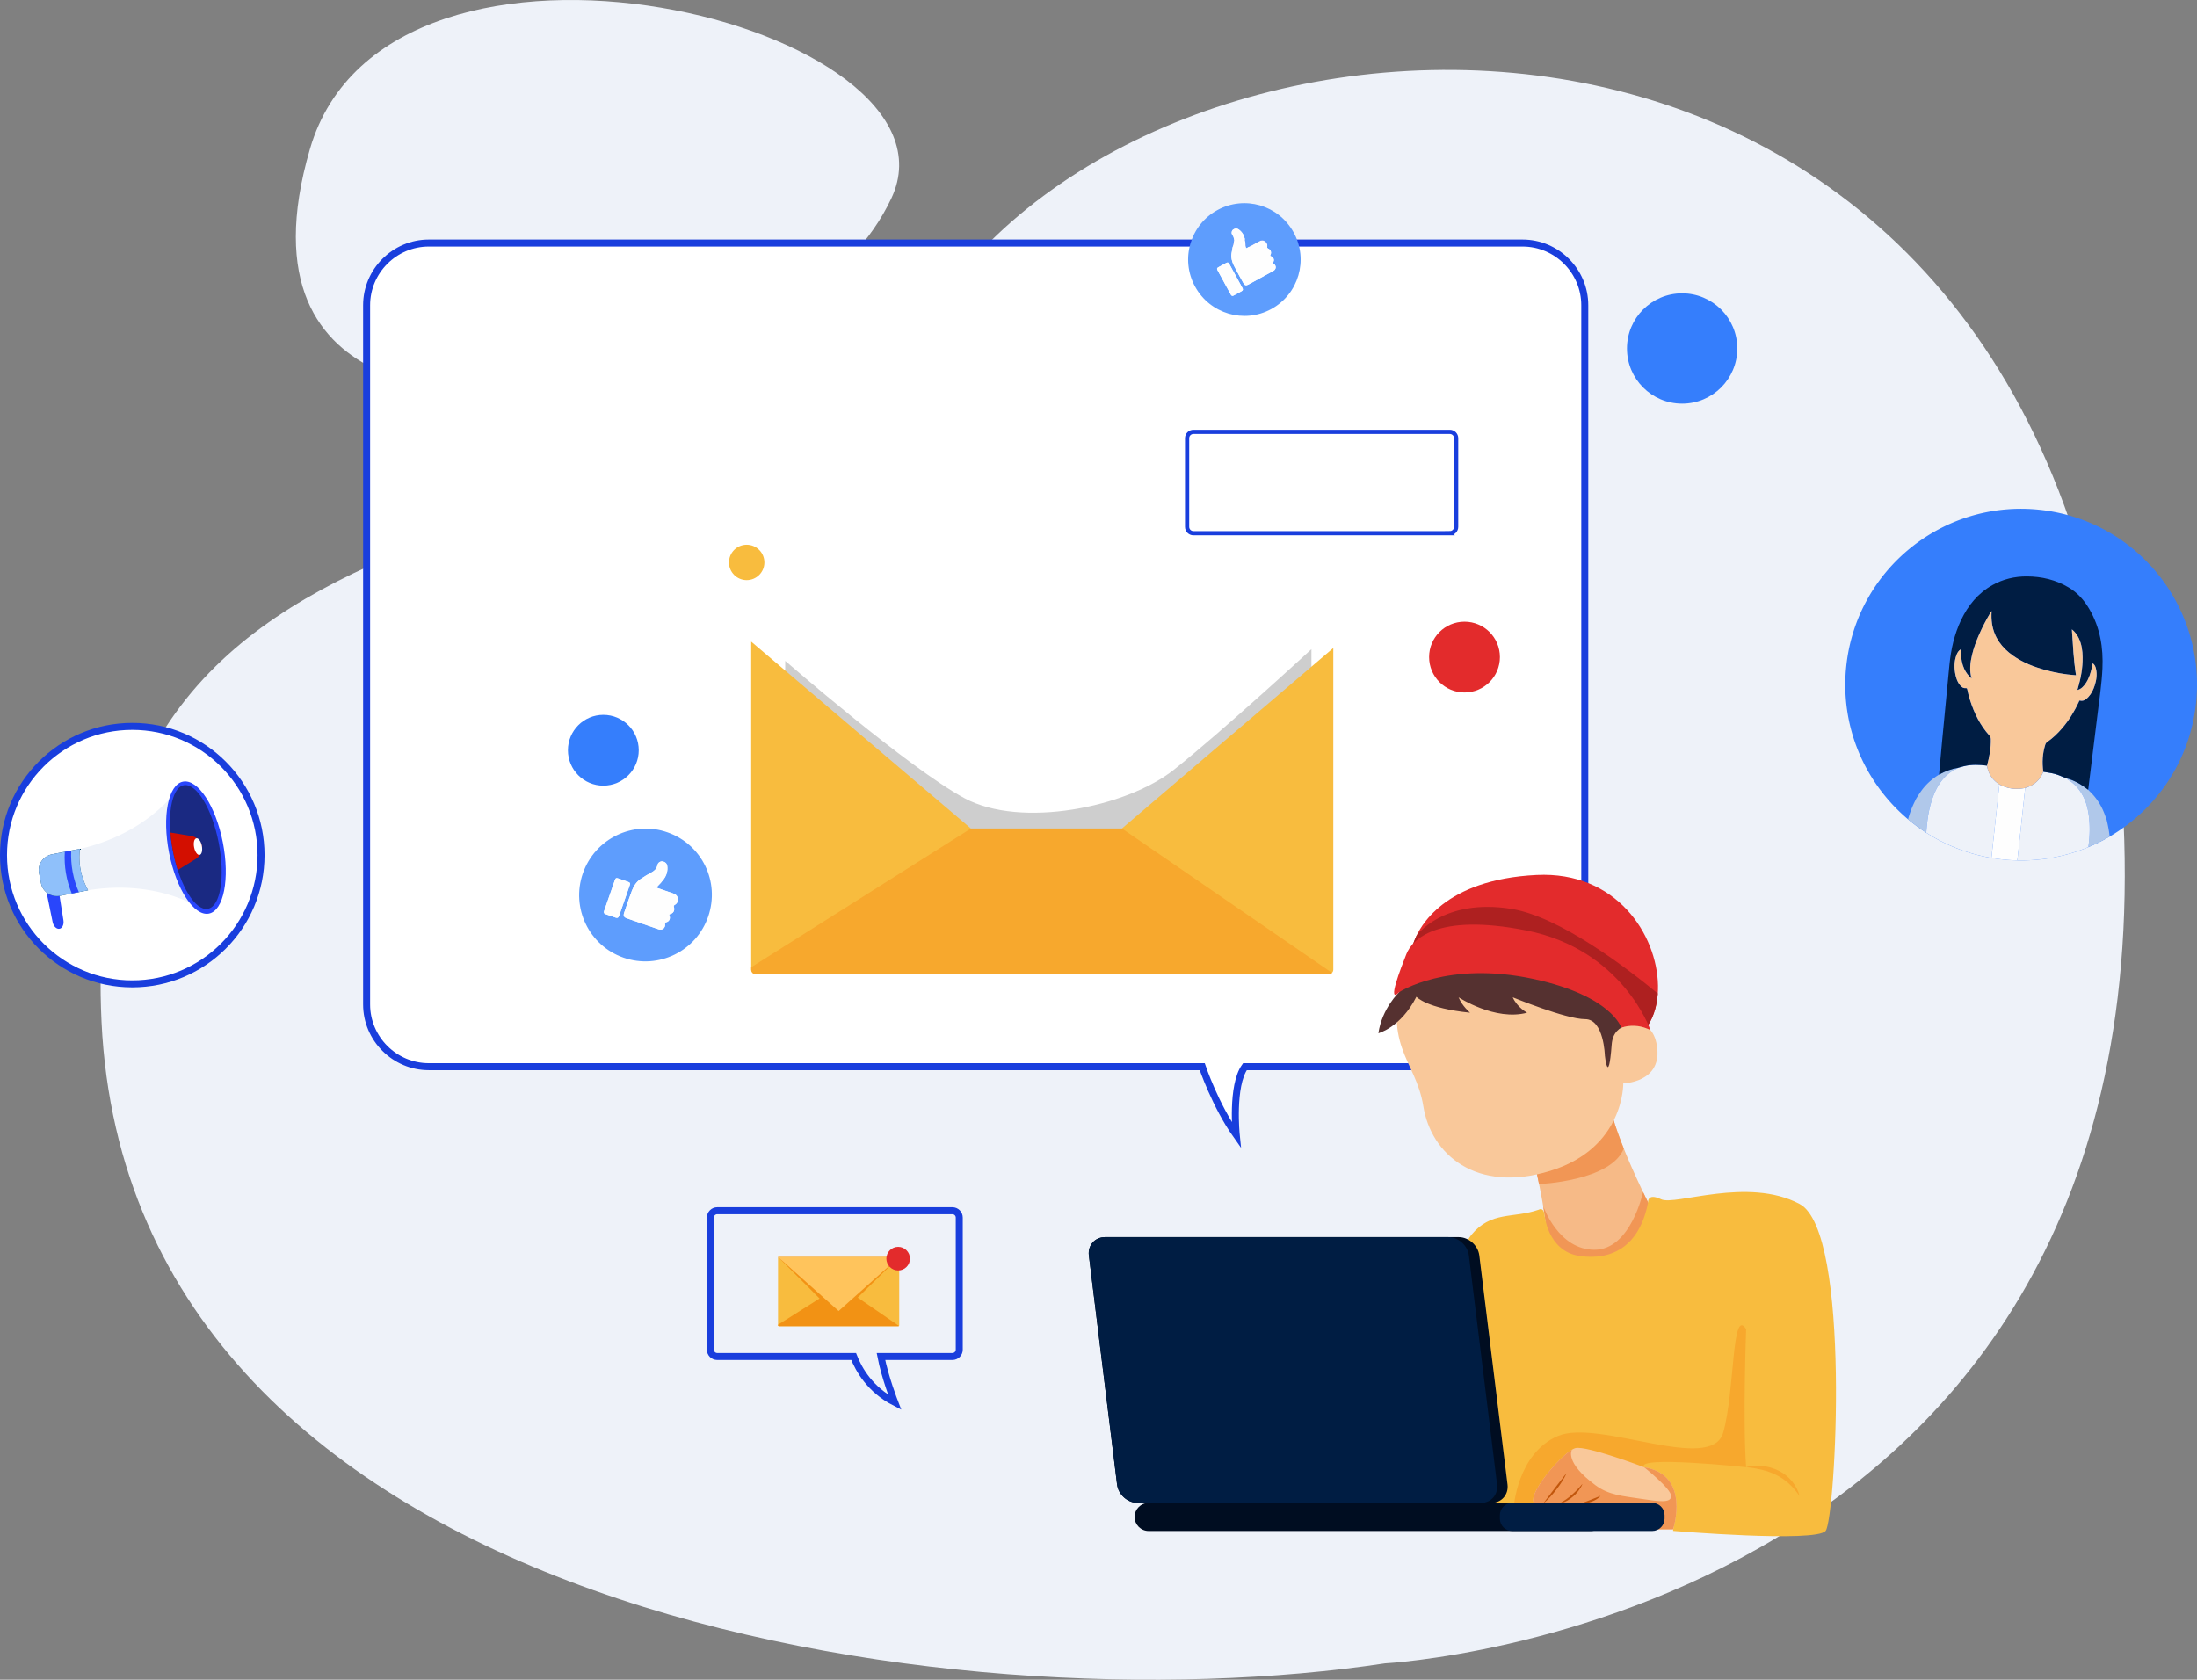 <svg xmlns="http://www.w3.org/2000/svg" width="3138.6" height="2400"><rect width="100%" height="100%" fill="#808080" stroke="none"/><style>.st26{fill:#fefefe}.st29{fill:#5e9dfd}.st0{fill:#eef2f9}.st2{fill:#fff}.st1{fill:#357efc}.st3{stroke:#193edd;fill:none;stroke-width:10}.st15{fill:#2946fb}.st5{fill:#e32b2c}.st13{fill:#f7a82d}.st8{fill:#f19655}.st10{fill:#f9c89a}.st9{fill:#f8bc3e}</style><path class="st0" d="M723.31 557.95s433.59-27.38 550.09-274.59c116.51-247.2-718.2-455.82-830.57-70.6-112.36 385.22 280.48 345.19 280.48 345.19"/><path class="st0" d="M1978.72 2376.59s1142.25-59.25 1051.58-1259.53C2939.64-83.21 1759.76-71.85 1375.05 388.09c-384.71 459.95-1270.61 221.7-1230 1071.96 40.6 850.26 1221.33 1009.35 1833.67 916.54"/><path class="st1" d="M2101.5 792.58h-366.34c-4.95 0-9-4.05-9-9V656.79c0-4.95 4.05-9 9-9h366.34c4.95 0 9 4.05 9 9v126.79c0 4.95-4.05 9-9 9"/><path class="st2" d="M2263.97 436.13v999.08c0 48.88-40 88.88-88.89 88.88h-396.62c-19.63 27.54-12.4 97.51-12.4 97.51-29.97-42.37-48.58-97.51-48.58-97.51H612.63c-48.88 0-88.89-40-88.89-88.88V436.13c0-48.88 40.01-88.87 88.89-88.87h1562.45c48.89 0 88.89 39.99 88.89 88.87"/><path class="st3" d="M2263.97 436.13v999.08c0 48.88-40 88.88-88.89 88.88h-396.62c-19.63 27.54-12.4 97.51-12.4 97.51-29.97-42.37-48.58-97.51-48.58-97.51H612.63c-48.88 0-88.89-40-88.89-88.88V436.13c0-48.88 40.01-88.87 88.89-88.87h1562.45c48.89 0 88.89 39.99 88.89 88.87z"/><path d="M1613.65-2128.11H984.9v412.55h628.75zm-491.89 224.13h751.72v815.63h-751.72zm0 2848.24s176.03 153.23 256.36 196.36c80.33 43.14 230.57 13.39 299-40.9 68.43-54.3 196.36-172.19 196.36-172.19v265.16s-409.74 167.12-488.25 139.34c-78.51-27.77-263.47-209.51-263.47-209.51z" fill="#cecece"/><path class="st5" d="M2368.26 1419.56c-1.39 20.18-7.52 38.28-18.37 51.53 0 0-146.46-115.89-186.63-119.68-.15-.01-.33-.03-.51-.04-11.72-1.09-28.65-1.88-46.81-2.45-44.58-1.38-96.48-1.47-96.48-1.47s.39-1.55 1.41-4.24l.04-.11c6.85-18.06 41.47-86.47 174.33-92.93 114.14-5.53 172.07 85.51 173.32 157.83.06 3.91-.03 7.78-.3 11.56"/><path d="M2368.26 1419.56c-1.39 20.18-7.52 38.28-18.37 51.53 0 0-146.46-115.89-186.63-119.68-.15-.01-.33-.03-.51-.04-14.24-.95-128.58 3.76-146.76 3.18l4.88-11.34.04-.11 2.73-6.32s37.81-53.63 135.16-38.26c69.67 11 167.43 86.31 209.46 121.04" fill="#ae2020"/><path d="M2372.26 1805.78c-24.54 42.4-179.99 43.14-165.11 6.7 6.9-16.9 3.24-54.28-2.67-89.51-.02-.03-.02-.05-.02-.05a878.634 878.634 0 00-5.82-31.11c-5.53-26.99-10.84-47.43-10.84-47.43s110.83-122.72 110.83-78.1c0 17.03 9.43 45.77 21.08 74.79 8.94 22.23 19.17 44.64 27.48 62.07 9.28 19.45 16.15 32.73 16.15 32.73s33.47 27.51 8.92 69.91" fill="#f6ba87"/><path class="st8" d="M2319.72 1641.07c-18.47 46.65-121.08 50.74-121.08 50.74-5.53-26.99-10.84-47.43-10.84-47.43s110.83-122.72 110.83-78.1c0 17.03 9.43 45.77 21.09 74.79m52.54 164.71c-24.54 42.4-179.99 43.14-165.11 6.7 6.9-16.9 3.24-54.28-2.67-89.51.66 1.9 22.08 62.73 73.33 62.73 52.06 0 69.38-82.56 69.38-82.56 9.28 19.45 16.15 32.73 16.15 32.73s33.47 27.51 8.92 69.91"/><path class="st9" d="M2206.31 1734.51s3.81 53.42 50.67 60.12c46.86 6.69 85.5-14.86 97.42-76.6 0 0-1.47-14.14 18.61-4.48 20.08 9.67 123.47-32.72 197.85 6.7s51.32 449.99 37.19 467.1c-14.14 17.1-217.93 0-217.93 0s2.29-15.6-1.43-26.01c-3.72-10.42-284.19 6.67-284.19 6.67l-135.37-44.63s104.13-324.04 132.65-358.75c28.51-34.71 59.5-23.31 96.44-36.2 0 0 6.36-4.16 8.09 6.08"/><path class="st10" d="M2009.24 1378.36c-38.37 116.03 13.2 133.88 24.11 202.31 10.91 68.42 75.37 124.95 181.48 92.23 106.12-32.73 104.13-124.96 104.13-124.96s53.55-.99 48.6-49.59c-4.96-48.59-45.62-38.67-65.46-22.81 0 0-43.63-88.26-82.31-88.26s-210.55-8.92-210.55-8.92"/><path d="M1998.79 1417.65s-24.45 22.94-29.66 58.64c0 0 31.94-8.05 54.3-52.07 0 0 14.13 16.49 76.61 22.75 0 0-11.16-9.36-16.36-22 0 0 52.23 34.33 97.89 22 0 0-13.84-7.13-20.54-22 0 0 76.41 31.36 103.39 31.23 26.98-.12 28.26 52.07 28.26 52.07s5.04 45.87 9.75-15.87c2.65-34.68 40.33-28.43 40.33-28.43-6.82-16.59-89-80.55-89-80.55s-190.91-52.92-205.78-41.76c-14.88 11.16-38.74 36.7-38.74 36.7z" fill="#553130"/><path class="st5" d="M1998.79 1417.65s68.56-45.66 192.74-18.72c110.82 24.05 124.6 69.37 124.6 69.37 12.16-3.98 25.34-3.5 37.14 1.44 1.46.61 2.93 1.26 4.44 1.96 0 0-39.44-115.09-177.59-142.33-128.46-25.34-163.03 13.78-171.01 33.86-7.99 20.08-28.26 72.39-10.32 54.42"/><path d="M2098.8 1903.96s22.07 11.16 17.6 54.3c-4.46 43.14-11.9 209.75-11.9 209.75l-77.28-25.48s52.74-124.77 58.69-182.04c5.95-57.27.5-56.53 12.89-56.53z" stroke="#fff" fill="none"/><path class="st13" d="M2494.5 1899.01s-4.96 130.9 0 197.35c0 0-158.68-16.86-145.79 0l-167.14 54.54-19.3 3.97s4.96-78.35 63.47-103.14c58.51-24.79 219.17 54.55 236.03-4.96 16.86-59.5 11.9-180.49 32.73-147.76"/><path class="st10" d="M2390.11 2185.11h-31.48l15.87-19.23c0-10.08-8.17-18.25-18.25-18.25H2191.6c-9.44-12.5 34.26-64.35 54.02-76.28l.01-.02c1.87-1.13 3.53-1.9 4.91-2.24 15.86-3.97 98.17 27.26 98.17 27.26 67.44 10.91 41.4 88.76 41.4 88.76"/><path class="st8" d="M2390.11 2185.11h-31.48l15.87-19.23c0-10.08-8.17-18.25-18.25-18.25H2191.6c-9.44-12.5 34.26-64.35 54.02-76.28-.36.61-10.83 17.84 33.67 50.79 19.19 14.21 39.17 15.38 64.96 19.35 25.79 3.95 43.14 6.44 43.14-3.97s-38.68-41.17-38.68-41.17c67.44 10.91 41.4 88.76 41.4 88.76"/><path d="M2286.3 2137.65c-1.7 1.91-3.63 3.33-5.64 4.57-2 1.27-4.11 2.28-6.29 3.14-2.17.86-4.43 1.5-6.75 1.96-2.32.46-4.71.71-7.25.45l-.09-.28 6.52-2.41c2.17-.81 4.33-1.65 6.48-2.51 2.16-.84 4.32-1.69 6.46-2.56l6.43-2.63zm-25.85-16.9c-1.36 3.45-3.33 6.53-5.53 9.39-1.08 1.46-2.31 2.79-3.52 4.14-.6.67-1.26 1.29-1.92 1.91-.66.62-1.29 1.27-1.98 1.86-1.4 1.16-2.79 2.32-4.28 3.38-.74.53-1.51 1.02-2.28 1.5-.77.5-1.53.98-2.36 1.4-3.19 1.76-6.66 3.11-10.3 3.73l-.12-.27c1.55-.85 3.14-1.6 4.62-2.56 1.53-.88 2.99-1.87 4.45-2.86 2.87-2.05 5.66-4.21 8.29-6.57 2.66-2.32 5.22-4.76 7.67-7.3 1.22-1.28 2.42-2.58 3.58-3.9 1.19-1.31 2.34-2.66 3.44-4.04zm-22.69-15.38c-1.84 4.16-4.09 8-6.48 11.73-1.15 1.9-2.46 3.68-3.69 5.52-1.28 1.79-2.61 3.56-3.92 5.34-1.38 1.72-2.73 3.47-4.14 5.17-1.46 1.67-2.84 3.39-4.37 5-2.98 3.28-6.11 6.45-9.63 9.31l-.24-.18 16-21.13 16.23-20.94z" fill="#c1560c"/><path class="st13" d="M2494.5 2096.36c1.87-.61 3.81-1 5.76-1.32 1.95-.34 3.92-.53 5.89-.67 3.95-.25 7.94-.15 11.91.28 7.93.89 15.82 3.1 23.06 6.76 3.61 1.86 7.06 4.03 10.26 6.53 3.15 2.57 6.1 5.37 8.66 8.49 5.12 6.24 8.87 13.47 10.82 21.08-4.6-6.37-9.36-12.26-14.82-17.31-2.74-2.51-5.63-4.8-8.62-6.93-1.54-1-3.03-2.06-4.64-2.95-.78-.49-1.57-.96-2.39-1.38-.81-.42-1.59-.9-2.43-1.28-6.55-3.33-13.57-5.79-20.85-7.6-7.29-1.8-14.81-3.02-22.61-3.7"/><path class="st15" d="M2931.84-212.39H1107.08v36.44h1824.76z"/><path d="M1640.91 2187.47h631.7c11.03 0 20.06-9.03 20.06-20.06 0-11.04-9.03-20.06-20.06-20.06h-631.7c-11.04 0-20.07 9.02-20.07 20.06 0 11.03 9.03 20.06 20.07 20.06m-15.6-40.12h505.26c14.44 0 24.79-11.82 23.02-26.25l-40.28-327.26c-1.78-14.43-15.04-26.24-29.48-26.24h-505.26c-14.43 0-24.79 11.81-23.02 26.24l40.28 327.26c1.78 14.43 15.04 26.25 29.48 26.25" fill="#000d21" fill-rule="evenodd"/><path d="M1625.31 2147.35h490.35c14.44 0 24.8-11.82 23.02-26.25l-40.28-327.26c-1.77-14.43-15.04-26.24-29.47-26.24h-490.36c-14.43 0-24.79 11.81-23.02 26.24l40.28 327.26c1.78 14.43 15.04 26.25 29.48 26.25m735.08 40.12h-200.13c-9.66 0-17.58-7.91-17.58-17.58v-4.96c0-9.67 7.92-17.58 17.58-17.58h200.13c9.67 0 17.58 7.91 17.58 17.58v4.96c0 9.67-7.91 17.58-17.58 17.58" fill="#001d43" fill-rule="evenodd"/><path class="st9" d="M1904.72 925.87v459.46c0 1.8-.73 3.46-1.9 4.66a6.685 6.685 0 01-4.79 2.03h-818.17c-3.68 0-6.69-3-6.69-6.69V916.75l313.87 267.01h215.7z"/><path class="st13" d="M1902.82 1389.99a6.685 6.685 0 01-4.79 2.03h-818.17c-3.68 0-6.69-3-6.69-6.69v-3.34l313.87-198.23h215.7z"/><path class="st1" d="M1561.09-1764.15h-365.94v234.05h365.94z"/><path class="st2" d="M1352.5 712.38v91.23l65.45-47.78zm718.71 49.46h-366.34c-4.95 0-9-4.05-9-9V626.05c0-4.95 4.05-9 9-9h366.34c4.95 0 9 4.05 9 9v126.79c0 4.95-4.05 9-9 9"/><path d="M2071.21 761.84h-366.34c-4.95 0-9-4.05-9-9V626.05c0-4.95 4.05-9 9-9h366.34c4.95 0 9 4.05 9 9v126.79c0 4.95-4.05 9-9 9z" stroke="#193edd" fill="none" stroke-width="6"/><path class="st0" d="M1360.65 1729.92h-336.06c-5.36 0-9.74 4.38-9.74 9.73v188.8c0 5.35 4.38 9.73 9.74 9.73h194.91c7.25 18.59 23.6 47.45 58.65 65.45 0 0-13.95-35.88-19.65-65.45h102.15c5.36 0 9.73-4.38 9.73-9.73v-188.8c0-5.35-4.37-9.73-9.73-9.73"/><path class="st3" d="M1360.65 1729.92h-336.06c-5.36 0-9.74 4.38-9.74 9.73v188.8c0 5.35 4.38 9.73 9.74 9.73h194.91c7.25 18.59 23.6 47.45 58.65 65.45 0 0-13.95-35.88-19.65-65.45h102.15c5.36 0 9.73-4.38 9.73-9.73v-188.8c0-5.35-4.37-9.73-9.73-9.73z"/><path class="st9" d="M1284.65 1795.91v97.57c0 .37-.15.72-.4.97-.25.26-.6.42-.99.42h-170.37a1.4 1.4 0 01-1.39-1.39v-97.57l65.36 55.6h44.91z"/><path d="M1225.37 1853.98l59.28-58.07H1111.5l59.33 59.4-59.33 37.47v.7c0 .77.63 1.39 1.39 1.39h170.37c.39 0 .74-.16.99-.42z" fill="#f29214"/><path d="M1111.5 1795.91h173.15l-86.57 77.28z" fill="#ffc45c"/><path class="st5" d="M1266.25 1798.35c0-9.31 7.55-16.86 16.86-16.86 9.31 0 16.86 7.55 16.86 16.86 0 9.31-7.55 16.86-16.86 16.86-9.31 0-16.86-7.55-16.86-16.86m775.33-859.52c0-27.94 22.64-50.58 50.58-50.58 27.93 0 50.57 22.64 50.57 50.58 0 27.93-22.64 50.58-50.57 50.58-27.94 0-50.58-22.65-50.58-50.58"/><path class="st9" d="M1041.43 803.61c0-13.96 11.32-25.29 25.29-25.29 13.97 0 25.29 11.33 25.29 25.29 0 13.97-11.32 25.29-25.29 25.29-13.97 0-25.29-11.32-25.29-25.29"/><path class="st1" d="M811.35 1071.95c0-27.94 22.65-50.58 50.58-50.58s50.58 22.64 50.58 50.58c0 27.93-22.65 50.58-50.58 50.58s-50.58-22.65-50.58-50.58m1512.91-574.03c0-43.52 35.28-78.81 78.8-78.81 43.52 0 78.8 35.29 78.8 78.81s-35.28 78.8-78.8 78.8c-43.52 0-78.8-35.28-78.8-78.8"/><path class="st2" d="M5 1221.81c0-101.6 82.36-183.96 183.96-183.96 101.6 0 183.96 82.36 183.96 183.96 0 101.6-82.36 183.97-183.96 183.97C87.36 1405.78 5 1323.41 5 1221.81"/><path class="st3" d="M5 1221.81c0-101.6 82.36-183.96 183.96-183.96 101.6 0 183.96 82.36 183.96 183.96 0 101.6-82.36 183.97-183.96 183.97C87.36 1405.78 5 1323.41 5 1221.81z"/><path class="st15" d="M89.09 1250.79c.01.17-1.67 4.46-3.28 8.51-1.84 4.63-2.36 10.29-1.47 15.98l6.28 39.7c1.02 6.53-2 12.11-6.58 12.13-3.98.02-7.78-4.2-8.88-9.85l-13.59-66.34z"/><path class="st0" d="M298.45 1305.34s-68.23-54.01-182.58-31.57l-11.53-58.71c114.35-22.44 157.1-98.24 157.1-98.24z"/><path class="st15" d="M261.44 1116.82c21.2-4.16 46.67 34.66 56.89 86.72 10.22 52.06 1.32 97.64-19.88 101.8-21.2 4.16-46.67-34.67-56.89-86.73-10.22-52.06-1.32-97.63 19.88-101.79"/><path d="M262.45 1121.98c18.02-3.53 40.38 33.11 49.94 81.84 9.57 48.74 2.72 91.12-15.29 94.65-18.01 3.54-40.37-33.1-49.94-81.84s-2.72-91.11 15.29-94.65" fill="#1a2982"/><path d="M74.46 1220.59l39.73-7.8-.23 2.13a95.18 95.18 0 0010.1 53.74l1.76 3.4-39.73 7.8c-12.73 2.5-25-5.41-27.41-17.68l-2.92-14.86c-2.4-12.26 5.97-24.23 18.7-26.73" fill="#003e61"/><path d="M125.83 1272.05l-13.22 2.6-10.08 1.99-16.45 3.23c-12.72 2.49-24.99-5.41-27.4-17.68l-2.91-14.88c-2.42-12.25 5.97-24.23 18.68-26.72l18.15-3.57 9.1-1.78 12.49-2.44-.24 2.12c-1.94 18.54 1.55 37.18 10.11 53.74z" fill="#8fc0fa"/><path class="st15" d="M112.61 1274.65l-10.08 1.99c-7.8-18.87-11.2-39.2-9.94-59.62l9.11-1.78c-.93 20.4 2.8 40.68 10.91 59.41"/><path d="M288.34 1208.55c1.42 7.23-2.08 14.69-8.85 18.85l-25.54 15.7c-2.65-8.25-4.96-17.14-6.79-26.47-1.83-9.33-3.06-18.43-3.72-27.07l29.57 4.88c7.85 1.29 13.91 6.87 15.33 14.11" fill="#d30f00"/><path class="st2" d="M277.32 1210.71c1.28 6.55 4.79 11.38 7.84 10.78 3.04-.6 4.47-6.39 3.18-12.94-1.28-6.56-4.79-11.38-7.84-10.78-3.04.59-4.47 6.39-3.18 12.94"/><path class="st1" d="M3137.1 1005.33c-8.95 82.42-56.82 151.19-123.33 189.99a251.237 251.237 0 01-30.35 15.06 249.556 249.556 0 01-101.48 18.99c-7.18-.16-14.43-.63-21.71-1.42-5.16-.56-10.27-1.27-15.31-2.13-34.06-5.8-65.49-18.31-93.08-36.01-9.1-5.85-17.79-12.25-26.02-19.16-61.92-52.09-97.61-133.08-88.21-219.57 14.98-137.93 138.94-237.62 276.87-222.64 137.94 14.99 237.6 138.95 222.62 276.89"/><path d="M2983.42 1210.38c1.07-8.41 1.87-16.85 1.85-25.39-.02-10.19-.82-20.21-3.14-30.14-3.69-15.74-11.34-28.94-24.51-38.72-1.78-1.31-4.07-2.03-5.3-4.08 5.46 1.41 10.57 3.64 15.55 6.23 5.44 2.82 10.28 6.56 15.23 10.13 2.44 2.54 4.97 5 7.31 7.62 8.7 9.78 14.51 21.15 18.37 33.58.2.63.49 1.24.74 1.85 1.87 7.87 3.5 15.78 4.25 23.86a251.237 251.237 0 01-30.35 15.06m-186.6-113.19c-.26.99-1.17 1.12-1.92 1.44-3.81 1.63-7.32 3.79-10.55 6.33-10.24 8.07-16.96 18.72-21.73 30.65-5.07 12.69-7.9 25.93-9.43 39.49-.55 4.89-1.02 9.8-1.35 14.71-9.1-5.85-17.79-12.25-26.02-19.16 2.66-9.67 6.19-19.07 10.99-28.06.11-.22.11-.49.17-.74 3.68-5.89 7.33-11.82 11.87-17.15 6.11-7.17 13.31-13.02 21.26-18.01.45-.2.91-.38 1.35-.61 7.98-4.32 16.36-7.49 25.36-8.89" fill="#b0c8ea"/><path class="st0" d="M2983.42 1210.38a249.508 249.508 0 01-101.47 18.99c3.45-31.9 6.92-63.82 10.36-95.72.28-2.59.5-5.19.74-7.79l2.16-.69c11.43-3.78 19.43-11.18 23.78-22.45 5.55.94 11.12 1.62 16.59 3.09 5.8 1.54 11.11 4.33 16.74 6.24 1.23 2.05 3.52 2.77 5.3 4.08 13.17 9.78 20.82 22.98 24.51 38.72 2.32 9.93 3.12 19.95 3.14 30.14.02 8.54-.78 16.98-1.85 25.39m-127.26-88.07c-3.75 34.5-7.5 69.01-11.24 103.51-34.06-5.8-65.49-18.31-93.08-36.01.33-4.91.8-9.82 1.35-14.71 1.53-13.56 4.36-26.8 9.43-39.49 4.77-11.93 11.49-22.58 21.73-30.65 3.23-2.54 6.74-4.7 10.55-6.33.75-.32 1.66-.45 1.92-1.44 2.84-.78 5.66-1.63 8.51-2.34 11.04-2.75 22.16-2.37 33.32-.85.2 1.16.35 2.33.63 3.47 2.49 10.15 8.33 17.84 17.14 23.36-.08.49-.21.98-.26 1.48"/><path class="st26" d="M2881.94 1229.37a255.084 255.084 0 01-37.02-3.55c3.74-34.5 7.49-69.01 11.24-103.51.05-.5.18-.99.26-1.48 11.57 6.3 23.83 7.68 36.63 5.03-.24 2.6-.46 5.2-.74 7.79-3.44 31.9-6.91 63.82-10.37 95.72"/><path d="M2838.65 1094c-11.15-1.52-22.28-1.9-33.32.85-2.85.71-5.67 1.55-8.5 2.34-9.01 1.39-17.4 4.57-25.38 8.89-.43.24-.89.41-1.34.61 1.43-15.77 2.79-31.56 4.29-47.33 3.46-36.49 6.92-72.98 10.52-109.46 2.18-22.1 6.97-43.57 16.55-63.76 10.03-21.13 24.25-38.58 44.93-50.17 15.26-8.55 31.75-12.44 49.17-12.38 21.31.08 41.42 4.89 59.83 15.88 12.58 7.5 21.86 17.98 29.29 30.67 15.55 26.52 20.2 55.24 18.79 85.32-1.02 21.73-4.33 43.25-6.96 64.83-4.32 35.47-8.76 70.92-13.16 106.37-.07.59-.18 1.17-.27 1.75-4.94-3.58-9.78-7.31-15.22-10.14-4.98-2.58-10.09-4.81-15.54-6.22-5.65-1.91-10.95-4.7-16.75-6.25-5.47-1.46-11.05-2.14-16.59-3.09-1.84-13.27-1.13-26.35 2.98-39.18.43-1.36 1.13-2.33 2.31-3.15 8.17-5.62 15.27-12.42 21.69-19.95 9.75-11.4 17.52-24.05 23.82-37.64.33-.72.25-2.12 1.63-1.8 5.34 1.26 8.84-1.75 12.05-5.23 4.32-4.65 7.02-10.26 8.93-16.24 2.53-7.87 3.8-15.89 1.85-24.11-.69-2.96-1.82-5.74-4.65-7.73-.41 2.02-.75 3.82-1.14 5.61-1.73 8.11-4.07 16.02-8.81 22.95-2.9 4.25-6.29 8.11-11.55 9.6l.01.03c-.4-1.05.2-1.97.47-2.9 4.13-14.31 6.79-28.85 6.62-43.81-.11-9.42-1.4-18.63-5.49-27.25-2.26-4.76-5.28-8.93-9.86-12.67 1.49 22.22 2.42 43.93 5.88 65.55-.62-.03-1.03-.04-1.44-.07-14.33-1.05-28.41-3.57-42.25-7.35-16.5-4.5-32.29-10.67-46.36-20.62-15.75-11.15-26.69-25.52-29.84-45.04-.98-6.13-1.07-12.3-.64-18.55-.59.53-1.01 1.11-1.38 1.72-6.21 10.32-11.77 20.99-16.6 32.02-4.06 9.27-7.57 18.73-9.93 28.59-2.69 11.24-4.06 22.49-.71 33.91-12.89-10.97-15.53-25.72-15.24-41.75-3.38 1.95-5.04 4.85-6.25 8.01-3.71 9.61-3.56 19.44-1.36 29.33 1.11 4.97 2.88 9.7 6.11 13.72 2.11 2.63 4.6 4.84 8.29 4.51 1.55-.14 2.01.34 2.28 1.77 1 5.29 2.42 10.49 4.06 15.63 5.9 18.48 14.33 35.6 27.41 50.15 1.46 1.63 2.14 3.23 2.19 5.36.31 12.93-2.16 25.45-5.42 37.87" fill="#001d43"/><path class="st10" d="M2968.1 985.84c5.26-1.49 8.65-5.35 11.55-9.6 4.74-6.93 7.08-14.84 8.81-22.95.39-1.79.73-3.59 1.14-5.61 2.83 1.99 3.96 4.77 4.65 7.73 1.95 8.22.68 16.24-1.84 24.11-1.92 5.98-4.62 11.59-8.94 16.24-3.21 3.48-6.71 6.49-12.05 5.23-1.38-.32-1.3 1.08-1.63 1.8-6.3 13.59-14.07 26.24-23.82 37.64-6.42 7.52-13.52 14.33-21.69 19.95-1.18.82-1.88 1.79-2.31 3.15-4.11 12.83-4.82 25.91-2.98 39.18-4.35 11.28-12.36 18.68-23.79 22.46-.71.24-1.43.47-2.14.7-12.81 2.64-25.06 1.26-36.64-5.05-8.8-5.51-14.65-13.21-17.14-23.35-.28-1.14-.42-2.31-.63-3.47 3.26-12.42 5.73-24.94 5.42-37.87-.05-2.13-.73-3.73-2.19-5.36-13.08-14.55-21.51-31.67-27.41-50.15-1.64-5.14-3.06-10.34-4.06-15.63-.26-1.43-.73-1.91-2.28-1.77-3.69.33-6.18-1.88-8.29-4.51-3.23-4.02-5-8.75-6.11-13.72-2.2-9.89-2.35-19.72 1.36-29.33 1.21-3.16 2.87-6.06 6.25-8.01-.29 16.03 2.35 30.78 15.24 41.75-3.35-11.42-1.98-22.67.71-33.91 2.36-9.86 5.87-19.32 9.93-28.59 4.83-11.03 10.39-21.7 16.6-32.02.37-.61.79-1.19 1.38-1.73-.43 6.26-.34 12.43.64 18.56 3.15 19.52 14.09 33.89 29.84 45.04 14.07 9.95 29.86 16.12 46.36 20.62 13.84 3.78 27.92 6.3 42.25 7.35.41.03.82.04 1.44.07-3.46-21.62-4.39-43.33-5.88-65.55 4.58 3.74 7.6 7.91 9.86 12.66 4.09 8.63 5.38 17.84 5.49 27.26.17 14.96-2.49 29.5-6.62 43.81-.27.93-.87 1.85-.47 2.9-.09.02-.19.05-.29.07.05.03.12.08.14.07.06-.04.09-.11.14-.17"/><path d="M2968.1 985.84c-.05.06-.08.13-.14.17-.02.01-.09-.04-.14-.07.1-.02.2-.05.29-.07l-.01-.03" fill="#0f111e"/><path class="st29" d="M1748.81 403.47c-.01.01-.01.01-.02.01 3.15 5.77 6.31 11.53 9.44 17.31.92 1.7 2.11 2.53 4 1.51 3.78-2.05 7.57-4.09 11.32-6.19 2.2-1.23 2.53-2.42 1.33-4.63-6.25-11.48-12.51-22.95-18.79-34.42-1.25-2.29-2.16-2.52-4.55-1.24-3.58 1.93-7.16 3.88-10.72 5.85-2.47 1.36-2.7 2.18-1.34 4.7 3.09 5.71 6.22 11.4 9.33 17.1m52.28-6.59c5.98-3.26 11.97-6.5 17.92-9.8 4.33-2.39 4.63-7.45.56-10.23-1.09-.75-1.24-1.18-.59-2.35 1.83-3.34.36-7.04-3.24-8.34-1.07-.39-1.6-.57-.88-1.89 1.96-3.59.6-7.34-3.16-9.1-1.11-.52-1.68-1.03-1.35-2.48.74-3.28-.37-6.05-3.15-7.96-2.63-1.8-5.39-1.67-8.18-.12-5.81 3.22-11.68 6.34-17.49 9.59-1.45.81-1.77.57-1.84-1.05-.16-3.98-.56-7.95-1.41-11.86-1.22-5.66-4.11-10.27-8.87-13.59-2.13-1.49-4.45-1.62-6.85-.29-2.09 1.15-3.03 2.79-3.07 5.12-.03 1.43.63 2.62 1.38 3.67 2.34 3.28 2.4 6.74 1.52 10.51-1.2 5.12-2.35 10.23-3.06 15.48-.85 6.28.73 11.94 3.4 17.28 4.24 8.46 8.96 16.68 13.51 24.98 1.83 3.33 3.81 3.9 7.14 2.1 5.91-3.21 11.81-6.45 17.71-9.67m-61.8-96.8c38.58-21 87.09-7.35 108.78 32 21.49 39.01 7.18 88.19-32.05 109.52-38.93 21.16-87.44 6.73-108.72-32.05-21.61-39.36-6.8-88.53 31.99-109.47"/><path class="st26" d="M1801.1 396.88c-5.91 3.23-11.81 6.46-17.72 9.67-3.33 1.81-5.31 1.23-7.14-2.1-4.54-8.3-9.27-16.52-13.51-24.98-2.67-5.34-4.25-11-3.4-17.28.71-5.25 1.86-10.36 3.06-15.48.88-3.77.82-7.23-1.52-10.51-.75-1.05-1.4-2.23-1.38-3.67.04-2.33.98-3.97 3.07-5.12 2.4-1.33 4.72-1.2 6.85.29 4.76 3.32 7.65 7.93 8.88 13.59.84 3.91 1.25 7.88 1.4 11.86.07 1.62.39 1.87 1.85 1.05 5.8-3.25 11.67-6.37 17.49-9.59 2.78-1.55 5.54-1.68 8.17.12 2.78 1.91 3.89 4.68 3.15 7.96-.33 1.45.24 1.96 1.35 2.48 3.76 1.76 5.12 5.51 3.16 9.1-.72 1.32-.19 1.5.88 1.89 3.6 1.3 5.07 5 3.24 8.34-.65 1.18-.5 1.6.59 2.35 4.07 2.78 3.77 7.84-.56 10.23-5.95 3.3-11.94 6.54-17.91 9.8m-52.29 6.59c-3.11-5.7-6.24-11.39-9.33-17.1-1.36-2.52-1.13-3.34 1.34-4.7 3.56-1.97 7.14-3.92 10.72-5.85 2.39-1.28 3.3-1.05 4.55 1.24 6.28 11.47 12.54 22.94 18.79 34.42 1.2 2.21.87 3.4-1.33 4.63-3.75 2.1-7.54 4.14-11.32 6.19-1.89 1.02-3.08.19-4-1.51-3.13-5.78-6.29-11.54-9.44-17.31.01 0 .01 0 .02-.01"/><path class="st29" d="M870.79 1279.44c-.01 0-.02-.01-.02-.01-2.54 7.32-5.07 14.65-7.64 21.96-.75 2.14-.53 3.84 1.85 4.68 4.79 1.68 9.57 3.36 14.37 4.98 2.81.94 4.12.29 5.1-2.52 5.07-14.54 10.13-29.09 15.16-43.65 1.01-2.92.49-3.89-2.52-4.96-4.52-1.6-9.05-3.18-13.59-4.73-3.15-1.07-4.05-.63-5.17 2.55-2.53 7.23-5.03 14.47-7.54 21.7m47.17 40.42c7.58 2.63 15.15 5.3 22.75 7.88 5.51 1.89 10.16-1.86 9.37-7.62-.21-1.54.05-2.01 1.58-2.37 4.37-1.05 6.44-5.26 4.72-9.44-.51-1.24-.77-1.84.95-2.26 4.69-1.13 6.89-5.3 5.44-9.97-.42-1.38-.42-2.28 1.1-3.14 3.45-1.95 4.99-5.12 4.45-9.05-.51-3.73-2.81-6.03-6.36-7.24-7.43-2.52-14.8-5.18-22.24-7.67-1.86-.62-1.9-1.1-.54-2.44 3.35-3.29 6.5-6.79 9.24-10.62 3.98-5.56 5.71-11.74 4.84-18.52-.39-3.04-2.11-5.17-5.18-6.21-2.65-.91-4.83-.43-6.9 1.38-1.27 1.11-1.79 2.62-2.11 4.1-1.01 4.65-3.98 7.44-7.97 9.66-5.41 3.01-10.8 6.05-15.94 9.59-6.15 4.24-9.85 10.09-12.39 16.66-4.03 10.4-7.46 21.03-11.1 31.58-1.47 4.23-.39 6.42 3.82 7.89 7.48 2.62 14.98 5.21 22.47 7.81m35.55-130.63c48.89 17.05 75.4 70.2 58.23 120.31-17.03 49.66-71.3 76.13-120.99 58.78-49.32-17.23-75.15-71.01-58.15-120.3 17.25-50.05 71.9-76.07 120.91-58.79"/><path class="st26" d="M917.96 1319.86c-7.49-2.6-14.99-5.19-22.47-7.81-4.21-1.47-5.29-3.66-3.82-7.89 3.64-10.55 7.07-21.18 11.1-31.58 2.54-6.57 6.24-12.42 12.39-16.66 5.14-3.54 10.53-6.58 15.94-9.59 3.99-2.22 6.96-5.01 7.97-9.66.32-1.48.84-2.99 2.11-4.1 2.07-1.81 4.25-2.29 6.9-1.38 3.07 1.04 4.79 3.17 5.18 6.21.87 6.78-.86 12.96-4.84 18.52-2.74 3.83-5.89 7.33-9.24 10.62-1.36 1.34-1.32 1.82.54 2.44 7.44 2.49 14.81 5.15 22.24 7.67 3.55 1.21 5.85 3.51 6.36 7.24.54 3.93-1 7.1-4.45 9.05-1.52.86-1.52 1.76-1.1 3.14 1.45 4.67-.75 8.84-5.44 9.97-1.72.42-1.46 1.02-.95 2.26 1.72 4.18-.35 8.39-4.72 9.44-1.53.36-1.79.83-1.58 2.37.79 5.76-3.86 9.51-9.37 7.62-7.6-2.58-15.17-5.25-22.75-7.88m-47.17-40.42c2.51-7.23 5.01-14.47 7.54-21.7 1.12-3.18 2.02-3.62 5.17-2.55 4.54 1.55 9.07 3.13 13.59 4.73 3.01 1.07 3.53 2.04 2.52 4.96-5.03 14.56-10.09 29.11-15.16 43.65-.98 2.81-2.29 3.46-5.1 2.52-4.8-1.62-9.58-3.3-14.37-4.98-2.38-.84-2.6-2.54-1.85-4.68 2.57-7.31 5.1-14.64 7.64-21.96 0 0 .01.01.02.01"/></svg>